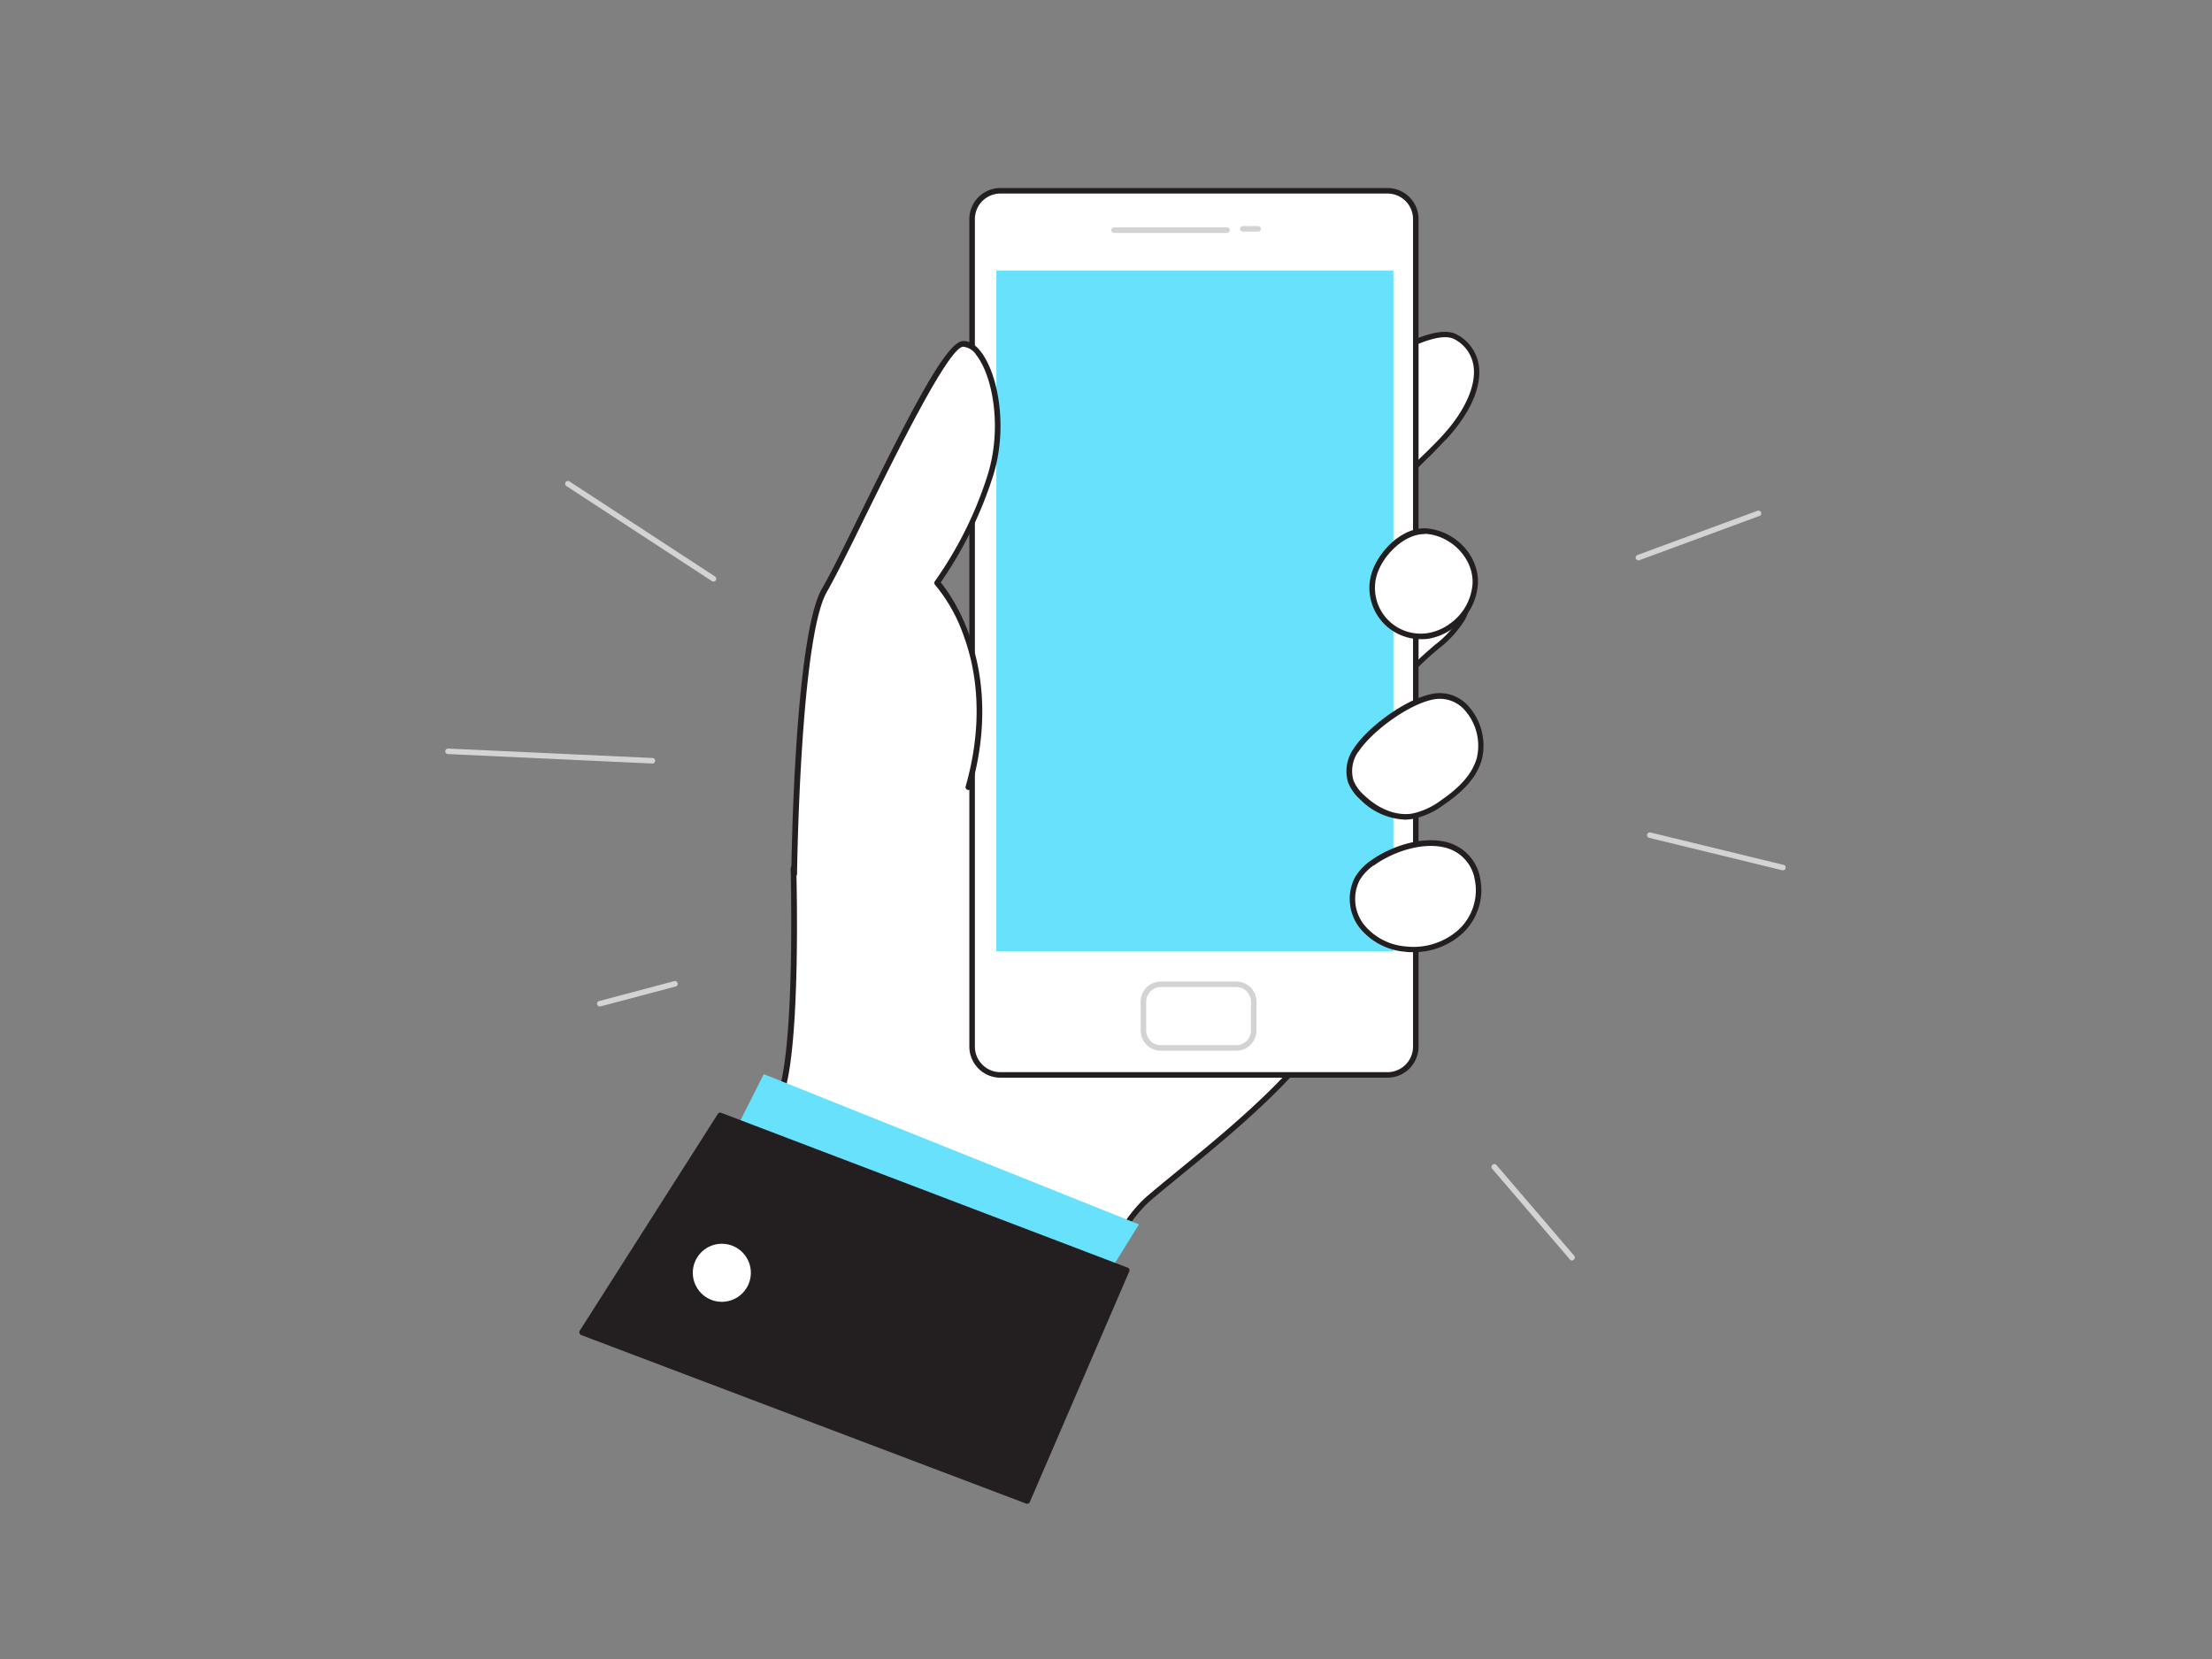 <svg viewBox="0 0 400 300" xmlns="http://www.w3.org/2000/svg"><rect x="0" y="0" width="400" height="300" fill="#808080" stroke="none"/><path d="m127.78 232.41s10.84-25.59 13.67-35.59 2-39.68 2-39.68l7.84-20.5s55-44.68 71-54.34 35.34-24.68 41-21.34 4.67 10.67-2 18c-2.74 3-6.45 6.16-8.72 9.45-1.85 2.69-4.16 11.14-1.94 14.14 2.66 3.59 9.54-1.62 13.24 1.91 1.95 1.86 1.83 5.13.53 7.48s-3.51 4-5.54 5.81c-5.41 4.68-10 10.56-14.3 16.19-4.4 5.79-1.88 14-1.53 20.67.42 8.11 1.55 17.78-.74 25.71-3.67 12.66-25.18 28.33-34.51 36.34s-17.17 34.67-17.17 34.67z" fill="#fff"/><path d="m190.63 251.83h-.15l-62.84-18.92a.49.49 0 0 1 -.31-.27.53.53 0 0 1 0-.41c.11-.25 10.86-25.67 13.65-35.53s2-39.23 2-39.52a.58.58 0 0 1 0-.19l7.84-20.51a.51.51 0 0 1 .15-.21c.55-.45 55.22-44.81 71.07-54.38 4-2.43 8.29-5.22 12.42-7.92 13.2-8.63 24.59-16.07 29.1-13.42a7.58 7.58 0 0 1 3.85 5.45c.58 3.86-1.45 8.57-5.73 13.28-1 1-2 2.09-3.11 3.19a48 48 0 0 0 -5.57 6.2c-1.85 2.69-4 10.84-1.95 13.56 1.14 1.54 3.26 1.19 5.7.79s5.45-.89 7.49 1.06 2 5.64.61 8.08a19.77 19.77 0 0 1 -4.87 5.28l-.78.67c-5.35 4.63-10 10.5-14.22 16.11-3.27 4.29-2.58 10-1.91 15.51.2 1.69.39 3.28.48 4.84.06 1.25.14 2.54.23 3.86.45 7.13 1 15.22-1 22-3.1 10.76-18.78 23.57-29.22 32.1-2 1.64-3.91 3.2-5.44 4.51-9.11 7.81-16.93 34.17-17 34.43a.52.52 0 0 1 -.24.3.53.53 0 0 1 -.25.06zm-62.17-19.74 61.83 18.62c1.14-3.76 8.42-26.93 17.18-34.43 1.54-1.32 3.45-2.88 5.46-4.53 10.3-8.41 25.87-21.13 28.89-31.57 1.92-6.62 1.41-14.61 1-21.67-.08-1.32-.17-2.61-.23-3.87-.08-1.52-.27-3.1-.47-4.77-.66-5.45-1.41-11.62 2.1-16.23 4.3-5.66 8.94-11.57 14.37-16.26l.78-.68a19.17 19.17 0 0 0 4.65-5c1.16-2.11 1.39-5.14-.43-6.88s-4.2-1.19-6.63-.79-5.17.84-6.67-1.19c-2.46-3.31.08-12 1.93-14.71a47 47 0 0 1 5.69-6.35c1.09-1.09 2.13-2.12 3.07-3.16 4-4.41 6-9 5.48-12.45a6.52 6.52 0 0 0 -3.36-4.78c-4-2.34-16.22 5.66-28.06 13.4-4.13 2.7-8.41 5.5-12.44 7.93-15.46 9.34-68.15 52-70.85 54.22l-7.75 20.29c.06 2.21.75 30-2 39.73-2.66 9.13-12 31.46-13.54 35.13z" fill="#231f20"/><rect fill="#fff" height="159.92" rx="5.11" width="80.23" x="175.79" y="34.45"/><path d="m250.91 194.88h-70a5.62 5.62 0 0 1 -5.62-5.62v-149.69a5.62 5.62 0 0 1 5.62-5.57h70a5.62 5.62 0 0 1 5.61 5.62v149.64a5.62 5.62 0 0 1 -5.61 5.62zm-70-159.88a4.62 4.62 0 0 0 -4.62 4.62v149.64a4.62 4.62 0 0 0 4.62 4.62h70a4.62 4.62 0 0 0 4.61-4.62v-149.69a4.62 4.62 0 0 0 -4.61-4.57z" fill="#231f20"/><path d="m180.17 48.92h71.8v123.08h-71.8z" fill="#68e1fd"/><path d="m223.57 190h-13.66a3.64 3.64 0 0 1 -3.64-3.64v-5.22a3.65 3.65 0 0 1 3.64-3.65h13.66a3.65 3.65 0 0 1 3.64 3.65v5.22a3.64 3.64 0 0 1 -3.64 3.64zm-13.66-11.51a2.65 2.65 0 0 0 -2.64 2.65v5.22a2.64 2.64 0 0 0 2.64 2.64h13.66a2.64 2.64 0 0 0 2.64-2.64v-5.22a2.65 2.65 0 0 0 -2.64-2.65z" fill="#d1d3d4"/><path d="m221.89 42.12h-20.44a.5.5 0 0 1 -.5-.5.5.5 0 0 1 .5-.5h20.44a.5.5 0 0 1 .5.5.5.5 0 0 1 -.5.5z" fill="#d1d3d4"/><path d="m227.5 41.88h-2.74a.5.5 0 0 1 -.5-.5.5.5 0 0 1 .5-.5h2.74a.5.5 0 0 1 .5.5.5.5 0 0 1 -.5.5z" fill="#d1d3d4"/><path d="m248.33 104.47a8.76 8.76 0 0 0 9.82 10.53 9.88 9.88 0 0 0 4.42-1.87 10.22 10.22 0 0 0 4.18-7.46c.28-4.81-3.78-9-8.5-9.58-4.42-.55-9.05 4.35-9.92 8.38z" fill="#fff"/><path d="m256.94 115.58a9.27 9.27 0 0 1 -9.1-11.21c1-4.45 5.84-9.36 10.47-8.79 5.21.64 9.23 5.18 8.94 10.11a10.69 10.69 0 0 1 -4.38 7.83 10.47 10.47 0 0 1 -4.65 2 9.07 9.07 0 0 1 -1.28.06zm.63-19c-3.84 0-7.93 4.23-8.75 8a8.27 8.27 0 0 0 9.26 9.92 9.41 9.41 0 0 0 4.2-1.78 9.69 9.69 0 0 0 4-7.09c.25-4.34-3.44-8.49-8.06-9.06-.22-.02-.44-.03-.65-.03z" fill="#231f20"/><path d="m245.21 135.65a6.58 6.58 0 0 0 -.92 5.67 7.82 7.82 0 0 0 2.09 2.91c2.41 2.28 5.7 3.89 9 3.4a13.55 13.55 0 0 0 5.51-2.52c2.9-2 5.68-4.52 6.64-7.89 1.39-4.89-2.15-12-7.88-11.32-4.74.59-11.93 5.86-14.44 9.75z" fill="#fff"/><path d="m254.16 148.22a12.09 12.09 0 0 1 -8.16-3.62 8.22 8.22 0 0 1 -2.22-3.11 7.06 7.06 0 0 1 1-6.11c2.57-4 9.89-9.36 14.76-10a6.93 6.93 0 0 1 6.22 2.57 10.7 10.7 0 0 1 2.21 9.37c-.84 3-3 5.55-6.83 8.17a14.07 14.07 0 0 1 -5.73 2.6 8.8 8.8 0 0 1 -1.25.13zm-8.53-12.3a6.06 6.06 0 0 0 -.87 5.23 7.25 7.25 0 0 0 2 2.72c2.63 2.49 5.74 3.68 8.55 3.26a13.28 13.28 0 0 0 5.3-2.43c3.62-2.49 5.67-4.91 6.44-7.62a9.68 9.68 0 0 0 -2-8.45 6 6 0 0 0 -5.33-2.23c-4.55.57-11.64 5.8-14.05 9.52z" fill="#231f20"/><path d="m248.12 156.06a9.24 9.24 0 0 0 -2.73 2.94 8 8 0 0 0 .9 8.51 11.36 11.36 0 0 0 7.8 4.09 12.69 12.69 0 0 0 9.91-3.07 10.32 10.32 0 0 0 3.16-9.71c-2.16-9.18-13.32-6.92-19.04-2.76z" fill="#fff"/><path d="m255.54 172.18c-.5 0-1 0-1.51-.08a11.8 11.8 0 0 1 -8.14-4.29 8.54 8.54 0 0 1 -.93-9.05 9.66 9.66 0 0 1 2.87-3.1c3.86-2.81 10.14-4.78 14.66-3.1a8.18 8.18 0 0 1 5.15 6.15 10.73 10.73 0 0 1 -3.3 10.19 13.06 13.06 0 0 1 -8.8 3.28zm-7.12-15.71a8.81 8.81 0 0 0 -2.59 2.77 7.54 7.54 0 0 0 .85 8 10.83 10.83 0 0 0 7.46 3.9 12.23 12.23 0 0 0 9.53-2.94 9.71 9.71 0 0 0 3-9.22 7.16 7.16 0 0 0 -4.52-5.45c-4.2-1.55-10.09.33-13.73 3z" fill="#231f20"/><path d="m130.95 208.4 7.17-14.16 67.84 27.17-7.66 12.33z" fill="#68e1fd"/><path d="m203.8 229.66-73.52-28.01-25 39.26 80.51 30.51z" fill="#231f20"/><path d="m185.79 271.92a.59.59 0 0 1 -.17 0l-80.52-30.5a.49.49 0 0 1 -.29-.31.5.5 0 0 1 0-.43l25-39.25a.5.5 0 0 1 .6-.2l73.51 28a.55.55 0 0 1 .29.27.51.51 0 0 1 0 .4l-18 41.75a.5.5 0 0 1 -.42.27zm-79.79-31.26 79.5 30.12 17.6-40.84-72.65-27.68z" fill="#231f20"/><path d="m143.59 158s.5-42.88 5.5-51.39 20.78-44.26 25-44.51 8.62 12.69 4.91 24.2a69.57 69.57 0 0 1 -9.5 19s12.42 13.25 5.66 37" fill="#fff"/><path d="m143.59 158.52a.5.5 0 0 1 -.49-.51c0-1.75.56-43.11 5.57-51.63 1.52-2.6 4.06-7.74 7-13.71 8.9-18.06 15.43-30.87 18.44-31 1.1-.08 2.23.59 3.25 1.91 3.23 4.18 5 14.14 2.08 22.91a72.24 72.24 0 0 1 -9.33 18.83c1.8 2.17 11.69 15.41 5.51 37.16a.5.5 0 0 1 -1-.27c3.45-12.12 1.76-21.4-.27-27a29.62 29.62 0 0 0 -5.28-9.48.5.5 0 0 1 0-.64 69.64 69.64 0 0 0 9.42-18.86c2.76-8.46 1.15-18-1.92-22a3.21 3.21 0 0 0 -2.41-1.53c-2.65.16-12 19.15-17.6 30.5-2.94 6-5.49 11.14-7 13.77-4.88 8.29-5.43 50.71-5.43 51.13a.51.51 0 0 1 -.54.42z" fill="#231f20"/><circle cx="130.53" cy="230.16" fill="#fff" r="5.25"/><g fill="#d1d3d4"><path d="m129 105.16a.45.45 0 0 1 -.27-.08l-26.31-17.19a.5.5 0 0 1 .55-.84l26.32 17.19a.51.51 0 0 1 .15.7.52.52 0 0 1 -.44.22z"/><path d="m117.94 138.07-36.94-1.71a.5.5 0 0 1 -.48-.52.52.52 0 0 1 .52-.48l36.96 1.71a.52.52 0 0 1 .48.53.51.51 0 0 1 -.54.47z"/><path d="m296.28 101.33a.52.52 0 0 1 -.47-.33.5.5 0 0 1 .3-.64l21.71-8a.5.5 0 0 1 .64.3.49.49 0 0 1 -.29.64l-21.72 8a.47.47 0 0 1 -.17.03z"/><path d="m322.41 157.37h-.12l-24.06-5.86a.5.5 0 0 1 -.37-.6.5.5 0 0 1 .61-.37l24.06 5.86a.5.5 0 0 1 .37.6.5.5 0 0 1 -.49.37z"/><path d="m284.28 227.94a.52.52 0 0 1 -.38-.17l-14.07-16.42a.49.49 0 0 1 .05-.7.51.51 0 0 1 .71 0l14.07 16.42a.49.49 0 0 1 -.05.7.52.52 0 0 1 -.33.17z"/><path d="m108.47 182a.51.51 0 0 1 -.49-.37.5.5 0 0 1 .36-.61l13.58-3.6a.5.5 0 0 1 .61.36.5.5 0 0 1 -.35.61l-13.58 3.6z"/></g></svg>